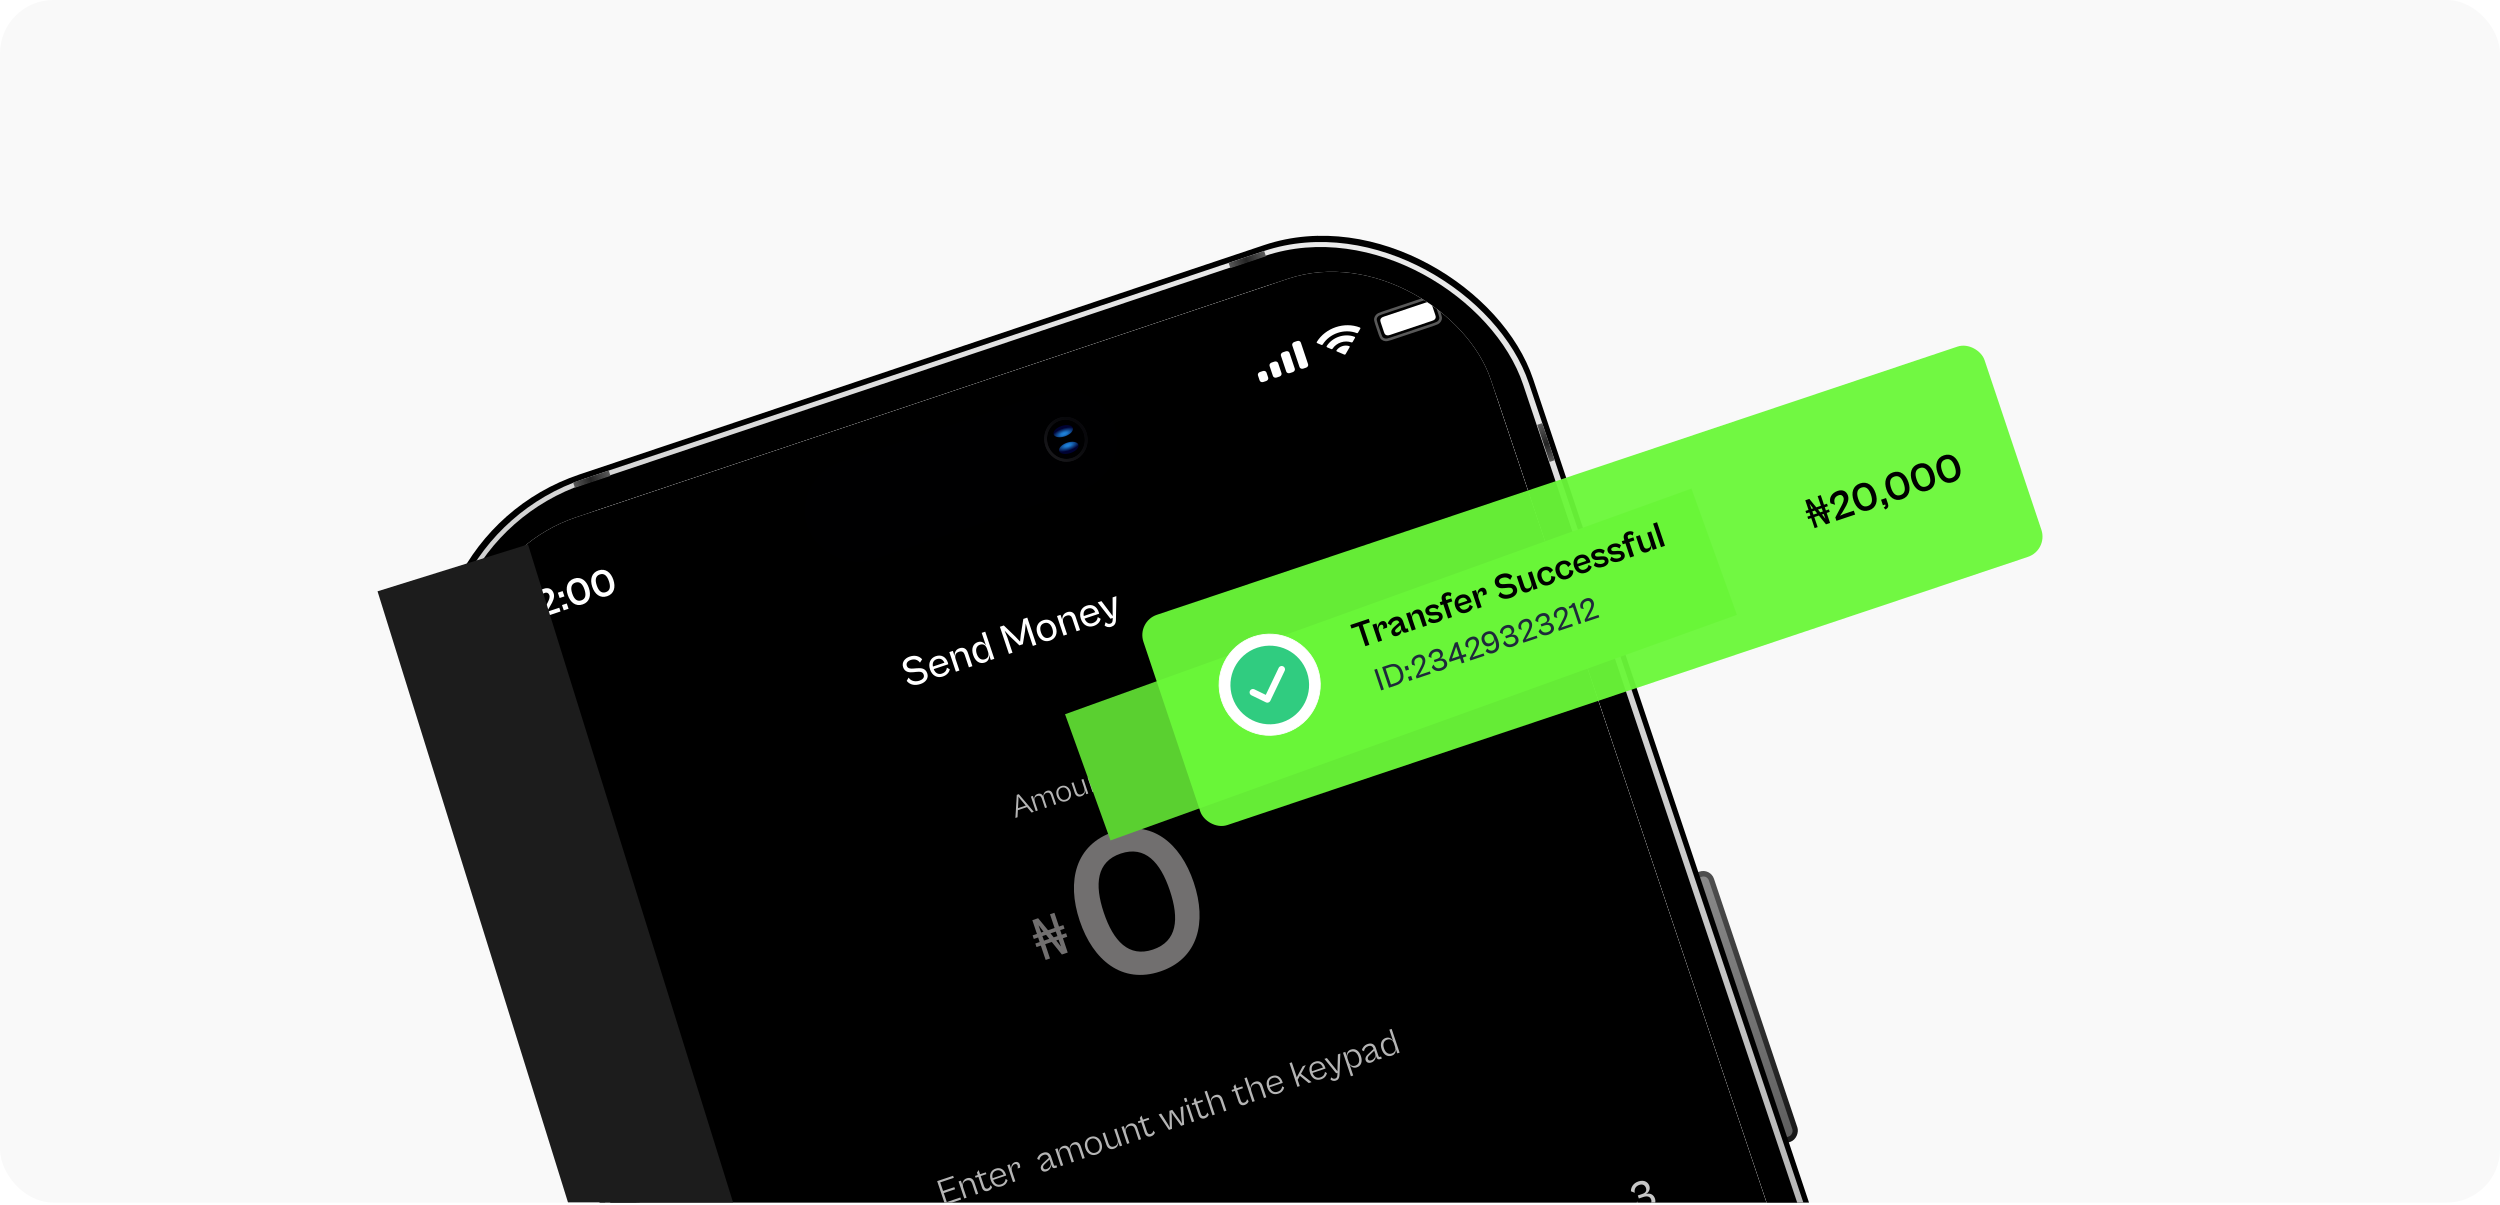 <svg width="936" height="451" viewBox="0 0 936 451" fill="none" xmlns="http://www.w3.org/2000/svg">
<g clip-path="url(#clip0_3468_30479)">
<g clip-path="url(#clip1_3468_30479)">
<rect width="936" height="450.25" rx="17.317" fill="#F9F9F9"/>
<rect width="10.037" height="106.75" rx="4.243" transform="matrix(-0.948 0.318 0.318 0.948 640.352 324.969)" fill="url(#paint0_linear_3468_30479)"/>
<rect width="10.037" height="102.563" rx="2.121" transform="matrix(-0.948 0.318 0.318 0.948 639.121 327.59)" fill="url(#paint1_linear_3468_30479)"/>
<rect width="10.18" height="30.517" rx="4.243" transform="matrix(0.948 -0.318 -0.318 -0.948 216.938 440.473)" fill="url(#paint2_linear_3468_30479)"/>
<rect width="10.18" height="26.536" rx="2.121" transform="matrix(0.948 -0.318 -0.318 -0.948 218.117 437.977)" fill="url(#paint3_linear_3468_30479)"/>
<rect x="141.617" y="202.867" width="429.355" height="897.953" rx="79.555" transform="rotate(-18.521 141.617 202.867)" fill="black"/>
<rect x="144.184" y="204.215" width="425.342" height="893.766" rx="78.495" transform="rotate(-18.521 144.184 204.215)" fill="url(#paint4_linear_3468_30479)"/>
<rect x="146.492" y="205.398" width="421.329" height="889.58" rx="76.373" transform="rotate(-18.521 146.492 205.398)" fill="black"/>
<rect x="159.801" y="212.387" width="400.06" height="867.394" rx="68.13" transform="rotate(-18.521 159.801 212.387)" fill="white"/>
<g clip-path="url(#clip2_3468_30479)">
<rect x="158.906" y="212.684" width="400.987" height="913.628" rx="60" transform="rotate(-18.521 158.906 212.684)" fill="white"/>
<rect x="158.906" y="212.684" width="424" height="936" transform="rotate(-18.521 158.906 212.684)" fill="black"/>
<g clip-path="url(#clip3_3468_30479)">
<path opacity="0.35" fill-rule="evenodd" clip-rule="evenodd" d="M517.454 117.203C516.378 117.563 515.977 117.778 515.607 118.131C515.294 118.429 515.091 118.777 515.001 119.168C514.895 119.632 514.938 120.032 515.254 120.975L516.662 125.179C516.978 126.122 517.185 126.467 517.549 126.773C517.856 127.032 518.228 127.187 518.657 127.237C519.165 127.295 519.615 127.225 520.691 126.864L536.872 121.444C537.948 121.083 538.35 120.869 538.72 120.516C539.032 120.218 539.236 119.869 539.325 119.478C539.431 119.015 539.388 118.614 539.073 117.672L537.664 113.468C537.348 112.525 537.141 112.18 536.778 111.873C536.47 111.615 536.098 111.459 535.669 111.41C535.161 111.351 534.712 111.422 533.636 111.782L517.454 117.203Z" stroke="white" stroke-width="0.986"/>
<path opacity="0.4" d="M539.344 113.164L540.597 116.904C541.349 116.3 541.661 115.376 541.387 114.559C541.114 113.743 540.309 113.193 539.344 113.164Z" fill="white"/>
<path d="M518.234 118.502L533.795 113.289C534.429 113.077 534.678 113.058 534.947 113.089C535.215 113.12 535.45 113.218 535.642 113.38C535.835 113.541 535.968 113.721 536.154 114.277L537.38 117.937C537.567 118.493 537.568 118.716 537.512 118.961C537.456 119.206 537.328 119.426 537.132 119.612C536.937 119.799 536.726 119.934 536.092 120.146L520.531 125.359C519.897 125.571 519.648 125.591 519.379 125.56C519.111 125.529 518.876 125.43 518.684 125.269C518.491 125.107 518.358 124.928 518.172 124.372L516.946 120.711C516.759 120.156 516.758 119.932 516.814 119.687C516.87 119.443 516.998 119.222 517.194 119.036C517.389 118.85 517.6 118.715 518.234 118.502Z" fill="white"/>
<path d="M500.847 124.622C503.221 123.826 505.772 123.86 507.972 124.716C508.139 124.783 508.345 124.712 508.435 124.557L509.307 123.048C509.353 122.969 509.363 122.88 509.336 122.8C509.308 122.72 509.245 122.656 509.161 122.621C503.376 120.345 496.251 122.732 493.004 128.034C492.958 128.112 492.946 128.201 492.973 128.281C492.999 128.362 493.061 128.427 493.144 128.462L494.75 129.142C494.915 129.211 495.123 129.143 495.215 128.989C496.456 126.981 498.472 125.417 500.847 124.622ZM502.039 128.182C503.344 127.745 504.744 127.748 505.968 128.19C506.135 128.255 506.34 128.184 506.43 128.029L507.301 126.521C507.346 126.442 507.357 126.352 507.328 126.271C507.3 126.19 507.237 126.126 507.151 126.092C503.404 124.681 498.844 126.208 496.703 129.592C496.655 129.671 496.643 129.761 496.669 129.842C496.695 129.923 496.758 129.989 496.842 130.024L498.446 130.704C498.61 130.773 498.817 130.707 498.912 130.554C499.621 129.464 500.736 128.619 502.039 128.182ZM505.292 129.997C505.339 129.918 505.349 129.827 505.32 129.747C505.291 129.666 505.225 129.603 505.138 129.572C503.432 129.017 501.431 129.688 500.403 131.158C500.353 131.235 500.338 131.325 500.363 131.407C500.389 131.489 500.451 131.555 500.536 131.59L503.31 132.763C503.391 132.798 503.487 132.801 503.577 132.771C503.666 132.741 503.741 132.681 503.785 132.604L505.292 129.997Z" fill="white"/>
<path d="M471.733 139.278L472.801 138.921C473.39 138.723 474.008 138.982 474.181 139.498L474.807 141.368C474.98 141.885 474.643 142.463 474.053 142.661L472.986 143.018C472.397 143.216 471.779 142.957 471.606 142.441L470.98 140.571C470.807 140.054 471.144 139.476 471.733 139.278ZM476.087 135.74L477.154 135.382C477.744 135.185 478.362 135.444 478.535 135.96L479.787 139.7C479.96 140.216 479.623 140.795 479.034 140.992L477.966 141.35C477.377 141.547 476.759 141.289 476.586 140.772L475.333 137.032C475.16 136.516 475.498 135.937 476.087 135.74ZM480.336 131.89L481.403 131.532C481.993 131.335 482.611 131.594 482.784 132.11L484.768 138.032C484.941 138.548 484.603 139.127 484.014 139.324L482.946 139.682C482.357 139.879 481.739 139.621 481.566 139.104L479.582 133.182C479.409 132.666 479.747 132.087 480.336 131.89ZM484.585 128.04L485.653 127.682C486.242 127.485 486.86 127.744 487.033 128.26L489.748 136.363C489.921 136.88 489.583 137.458 488.994 137.656L487.926 138.013C487.337 138.211 486.719 137.952 486.546 137.436L483.831 129.332C483.658 128.816 483.996 128.237 484.585 128.04Z" fill="white"/>
<path d="M201.492 231.735L198.344 222.338L196.956 222.803C196.681 223.566 196.102 224.025 195.33 224.284L195.716 225.434L197.427 224.86L199.907 232.266L201.492 231.735ZM209.86 228.932L209.39 227.529L205.786 228.737L204.43 229.347L205.252 228.167L206.171 226.58C206.889 225.419 207.799 223.663 207.291 222.149C206.775 220.606 205.473 219.794 203.58 220.428C201.42 221.152 200.352 223.038 201.023 224.904L202.675 225.411C201.985 223.63 202.558 222.455 203.947 221.99C204.859 221.684 205.444 222.128 205.669 222.801C205.965 223.685 205.56 224.616 204.944 225.805L202.738 229.976L203.142 231.182L209.86 228.932ZM211.321 223.294L210.654 221.303L208.859 221.904L209.526 223.896L211.321 223.294ZM212.872 227.923L212.205 225.931L210.409 226.533L211.076 228.524L212.872 227.923ZM218.156 226.293C220.778 225.414 221.401 222.897 220.476 220.134C219.555 217.385 217.541 215.751 214.918 216.63C212.296 217.508 211.659 220.03 212.58 222.779C213.505 225.542 215.533 227.172 218.156 226.293ZM217.648 224.778C215.979 225.337 214.911 224.198 214.248 222.22C213.591 220.257 213.752 218.69 215.421 218.13C217.104 217.567 218.163 218.725 218.821 220.689C219.483 222.666 219.331 224.214 217.648 224.778ZM227.318 223.223C229.941 222.345 230.564 219.828 229.638 217.065C228.718 214.316 226.704 212.682 224.081 213.56C221.459 214.439 220.821 216.961 221.742 219.71C222.668 222.473 224.696 224.102 227.318 223.223ZM226.811 221.709C225.142 222.268 224.074 221.128 223.411 219.151C222.754 217.187 222.915 215.62 224.584 215.061C226.267 214.497 227.326 215.655 227.984 217.619C228.646 219.597 228.494 221.145 226.811 221.709Z" fill="white"/>
</g>
<g clip-path="url(#clip4_3468_30479)">
<path d="M216.702 300.707L208.709 296.741C208.615 296.694 208.538 296.633 208.481 296.56C208.423 296.487 208.378 296.403 208.347 296.309C208.315 296.214 208.301 296.12 208.303 296.027C208.305 295.934 208.329 295.84 208.376 295.745L212.36 287.747C212.471 287.525 212.65 287.373 212.899 287.289C213.148 287.206 213.391 287.223 213.629 287.341C213.866 287.46 214.024 287.637 214.104 287.874C214.183 288.111 214.164 288.349 214.045 288.586L210.57 295.564L217.548 299.04C217.769 299.15 217.921 299.327 218.002 299.57C218.084 299.814 218.065 300.054 217.947 300.29C217.828 300.528 217.651 300.686 217.414 300.766C217.177 300.845 216.939 300.826 216.702 300.707Z" fill="white"/>
</g>
<path d="M344.671 256.082C346.644 255.422 347.76 253.867 347.17 252.107C346.499 250.104 344.733 250.071 343.175 250.205L341.976 250.303C340.711 250.406 339.841 250.276 339.5 249.26C339.185 248.319 339.832 247.478 340.954 247.102C342.274 246.66 343.494 246.876 344.442 248.094L345.255 246.843C344.124 245.534 342.399 245.218 340.563 245.833C338.788 246.427 337.515 247.967 338.135 249.818C338.775 251.73 340.511 251.823 341.963 251.674L342.99 251.567C344.447 251.433 345.439 251.421 345.83 252.59C346.201 253.697 345.392 254.457 344.255 254.838C342.98 255.265 341.204 255.202 340.18 253.706L339.473 254.921C340.771 256.579 342.76 256.723 344.671 256.082ZM353.005 253.291C354.598 252.757 355.366 251.673 355.617 250.61L354.508 249.969C354.433 250.703 354.111 251.705 352.639 252.198C351.334 252.635 350.175 252.045 349.581 250.523L355.027 248.699C355.012 248.552 354.966 248.314 354.89 248.086C354.168 245.932 352.446 244.973 350.368 245.67C348.35 246.346 347.427 248.325 348.205 250.647C348.987 252.983 350.927 253.987 353.005 253.291ZM350.739 246.777C351.968 246.366 352.995 246.814 353.584 248.119L349.291 249.557C349 248.136 349.555 247.174 350.739 246.777ZM359.209 251.044L357.816 246.887C357.404 245.658 357.59 244.499 359.001 244.026C360.245 243.61 360.848 244.15 361.168 245.106L362.759 249.854L364.063 249.417L362.366 244.35C361.842 242.787 360.658 242.223 359.216 242.705C357.775 243.188 357.311 244.423 357.404 245.658L356.749 243.701L355.429 244.143L357.889 251.486L359.209 251.044ZM368.648 248.084C370.059 247.611 370.442 246.437 370.324 245.228L370.954 247.109L372.274 246.667L368.869 236.502L367.549 236.944L369.134 241.678C368.5 240.641 367.487 239.935 366.077 240.407C364.226 241.027 363.581 242.931 364.358 245.252C365.136 247.573 366.797 248.704 368.648 248.084ZM365.694 244.805C365.068 242.939 365.74 241.769 366.893 241.383C368.304 240.91 369.15 241.723 369.556 242.937L369.907 243.984C370.314 245.197 370.128 246.356 368.717 246.829C367.564 247.215 366.324 246.686 365.694 244.805ZM379.08 244.387L377.2 238.773L376.113 236.083L378.094 238.221L381.667 241.63L382.956 241.198L383.753 236.325L384.032 233.43L384.816 236.222L386.696 241.835L388.016 241.393L384.611 231.229L383.139 231.721L382.187 237.643L381.917 240.213L380.139 238.329L375.827 234.171L374.355 234.664L377.76 244.829L379.08 244.387ZM393.122 239.852C395.155 239.171 396.093 237.186 395.315 234.865C394.538 232.543 392.593 231.524 390.56 232.205C388.527 232.886 387.604 234.866 388.382 237.187C389.16 239.508 391.089 240.533 393.122 239.852ZM392.751 238.744C391.507 239.161 390.352 238.586 389.732 236.735C389.107 234.869 389.687 233.73 390.931 233.313C392.191 232.891 393.355 233.446 393.98 235.312C394.6 237.163 394.01 238.322 392.751 238.744ZM399.522 237.539L398.13 233.382C397.718 232.153 397.904 230.994 399.314 230.521C400.559 230.105 401.161 230.645 401.482 231.601L403.072 236.349L404.377 235.912L402.68 230.845C402.156 229.282 400.971 228.718 399.53 229.2C398.089 229.683 397.625 230.918 397.718 232.153L397.062 230.196L395.743 230.638L398.202 237.981L399.522 237.539ZM409.483 234.371C411.076 233.837 411.843 232.753 412.095 231.69L410.986 231.049C410.911 231.783 410.588 232.785 409.117 233.278C407.812 233.715 406.653 233.125 406.058 231.603L411.505 229.779C411.489 229.632 411.444 229.394 411.367 229.167C410.646 227.012 408.924 226.054 406.845 226.75C404.828 227.426 403.905 229.405 404.682 231.727C405.465 234.063 407.404 235.067 409.483 234.371ZM407.216 227.857C408.445 227.446 409.473 227.894 410.062 229.199L405.768 230.637C405.478 229.216 406.033 228.254 407.216 227.857ZM416.084 234.657C417.116 234.311 417.787 233.597 417.805 232.089L417.964 223.194L416.553 223.666L416.571 228.908L416.584 230.659L415.54 229.254L412.381 225.064L410.97 225.537L415.771 231.657L416.585 231.367L416.591 231.888C416.602 232.88 416.305 233.3 415.713 233.499C415.015 233.732 414.488 233.419 413.941 232.945L413.564 234.185C414.085 234.685 415.037 235.007 416.084 234.657Z" fill="white"/>
<path d="M616.953 452.784C619.168 452.042 620.188 450.452 619.634 448.798C619.192 447.479 618.138 446.549 616.236 447.018C617.465 446.403 617.878 445.067 617.527 444.02C617.09 442.716 615.722 441.554 613.371 442.342C611.55 442.952 610.581 444.491 610.619 446.014L612.057 446.579C611.771 445.122 612.463 444.063 613.767 443.626C615.072 443.189 615.918 443.8 616.243 444.771C616.599 445.833 616.145 446.593 614.87 447.02L613.201 447.579L613.583 448.716L615.236 448.162C616.647 447.69 617.786 447.916 618.193 449.13C618.538 450.161 618.003 451.032 616.698 451.469C614.787 452.11 613.789 451.297 612.967 449.851L612.18 451.228C613.027 452.649 614.754 453.521 616.953 452.784Z" fill="#C7C7C7"/>
<path d="M359.829 449.106L359.571 448.337L354.474 450.044L353.344 446.672L357.579 445.254L357.316 444.471L353.082 445.889L352.01 442.69L357.108 440.982L356.85 440.212L350.876 442.213L353.855 451.108L359.829 449.106ZM361.897 448.414L360.661 444.723C360.292 443.621 360.507 442.457 361.848 442.008C362.95 441.638 363.641 442.116 363.988 443.151L365.362 447.253L366.238 446.959L364.798 442.658C364.308 441.198 363.21 440.739 361.949 441.162C360.674 441.589 360.238 442.709 360.359 443.82L359.763 442.042L358.887 442.335L361.021 448.707L361.897 448.414ZM369.986 445.866C370.809 445.591 371.304 444.997 371.427 444.439L370.838 443.691C370.776 444.214 370.45 444.781 369.879 444.972C369.321 445.159 368.759 445.067 368.452 444.151L367.167 440.314L369.304 439.598L369.077 438.921L366.94 439.637L366.415 438.071L365.77 439.01L366.077 439.926L365.042 440.273L365.268 440.95L366.304 440.603L367.669 444.679C368.056 445.834 369.017 446.191 369.986 445.866ZM375.064 444.15C376.418 443.697 377.05 442.762 377.239 441.827L376.499 441.381C376.429 442.099 376.108 442.989 374.82 443.42C373.559 443.843 372.429 443.335 371.842 441.76L376.701 440.132C376.679 440.022 376.652 439.854 376.598 439.694C375.954 437.769 374.474 436.966 372.735 437.548C371.009 438.127 370.246 439.77 370.939 441.841C371.646 443.952 373.286 444.746 375.064 444.15ZM372.975 438.265C374.143 437.874 375.171 438.342 375.731 439.749L371.642 441.118C371.281 439.645 371.807 438.657 372.975 438.265ZM380.151 442.299L378.914 438.608C378.545 437.507 378.946 436.191 379.902 435.871C380.486 435.675 380.849 435.967 380.987 436.378C381.116 436.763 381.095 437.228 380.989 437.485L381.931 437.17C381.98 436.917 381.966 436.479 381.806 436.001C381.512 435.125 380.741 434.851 379.998 435.101C378.91 435.465 378.499 436.577 378.598 437.666L378.016 435.927L377.14 436.22L379.274 442.592L380.151 442.299ZM391.858 438.525C393.133 438.098 393.626 436.84 393.532 435.852L393.759 436.529C394.03 437.339 394.548 437.476 395.185 437.262L395.783 437.062L395.52 436.279L395.149 436.403C394.843 436.506 394.657 436.435 394.546 436.103L393.546 433.116C393.07 431.696 392.011 431.091 390.524 431.589C389.17 432.043 388.494 433.111 388.318 433.908L389.134 434.314C389.23 433.499 389.738 432.724 390.693 432.403C391.729 432.057 392.367 432.463 392.687 433.419L392.705 433.472L390.658 435.383C389.902 436.079 389.456 436.819 389.736 437.656C390.021 438.505 390.809 438.876 391.858 438.525ZM390.572 437.243C390.412 436.765 390.624 436.339 391.208 435.789L392.949 434.113L393.327 435.242C393.617 436.105 393.047 437.314 391.866 437.71C391.242 437.919 390.75 437.774 390.572 437.243ZM398.066 436.297L396.83 432.607C396.461 431.505 396.676 430.34 397.805 429.962C398.8 429.629 399.474 430.008 399.847 431.123L401.226 435.239L402.089 434.95L400.852 431.259C400.483 430.157 400.699 428.993 401.84 428.61C402.823 428.281 403.496 428.661 403.87 429.776L405.248 433.891L406.124 433.598L404.679 429.283C404.19 427.823 403.255 427.324 402.034 427.733C400.839 428.134 400.407 429.268 400.546 430.387C400.048 429.122 399.153 428.698 397.998 429.085C396.817 429.481 396.402 430.58 396.528 431.704L395.932 429.925L395.056 430.219L397.19 436.591L398.066 436.297ZM410.492 432.282C412.244 431.695 413.043 429.981 412.367 427.963C411.691 425.945 410.02 425.058 408.268 425.645C406.516 426.232 405.73 427.942 406.406 429.96C407.082 431.978 408.739 432.869 410.492 432.282ZM410.243 431.539C408.995 431.957 407.847 431.352 407.282 429.666C406.713 427.967 407.26 426.78 408.508 426.362C409.769 425.939 410.921 426.557 411.491 428.256C412.055 429.942 411.504 431.116 410.243 431.539ZM417.052 430.084C418.367 429.644 418.786 428.515 418.656 427.377L419.265 429.196L420.128 428.907L417.993 422.535L417.13 422.824L418.362 426.501C418.736 427.616 418.529 428.763 417.149 429.225C416.06 429.59 415.369 429.113 415.026 428.091L413.652 423.989L412.789 424.278L414.226 428.566C414.719 430.039 415.805 430.502 417.052 430.084ZM422.866 427.989L421.63 424.299C421.261 423.197 421.476 422.032 422.817 421.583C423.919 421.214 424.61 421.691 424.957 422.727L426.331 426.829L427.207 426.535L425.766 422.234C425.277 420.774 424.178 420.315 422.917 420.737C421.643 421.164 421.206 422.285 421.328 423.396L420.732 421.617L419.855 421.911L421.99 428.283L422.866 427.989ZM430.955 425.442C431.778 425.166 432.273 424.572 432.396 424.014L431.806 423.267C431.745 423.789 431.418 424.357 430.847 424.548C430.29 424.735 429.728 424.642 429.421 423.726L428.135 419.89L430.273 419.174L430.046 418.497L427.909 419.213L427.384 417.647L426.739 418.586L427.046 419.502L426.01 419.849L426.237 420.526L427.273 420.179L428.638 424.254C429.025 425.409 429.986 425.767 430.955 425.442ZM438.777 422.659L438.708 417.958L438.613 416.439L439.438 417.713L442.215 421.507L443.344 421.129L442.948 414.175L441.966 414.504L442.371 419.152L442.555 420.67L441.694 419.379L438.899 415.531L437.824 415.891L437.911 420.646L438.002 422.195L437.234 420.873L434.744 416.923L433.775 417.248L437.649 423.037L438.777 422.659ZM444.591 412.355L444.129 410.974L443.253 411.267L443.715 412.648L444.591 412.355ZM447.108 419.868L444.974 413.496L444.098 413.79L446.232 420.162L447.108 419.868ZM451.101 418.693C451.924 418.417 452.419 417.823 452.542 417.265L451.952 416.518C451.891 417.041 451.564 417.608 450.993 417.799C450.436 417.986 449.873 417.894 449.566 416.978L448.281 413.141L450.418 412.425L450.192 411.748L448.054 412.464L447.53 410.898L446.885 411.837L447.192 412.753L446.156 413.1L446.383 413.777L447.418 413.43L448.784 417.506C449.17 418.661 450.132 419.018 451.101 418.693ZM454.835 417.28L453.599 413.589C453.23 412.488 453.458 411.318 454.825 410.86C455.914 410.496 456.579 410.982 456.926 412.017L458.3 416.119L459.176 415.826L457.735 411.525C457.246 410.064 456.174 409.597 454.939 410.01C453.638 410.446 453.175 411.576 453.296 412.687L451.855 408.386L450.979 408.679L453.959 417.573L454.835 417.28ZM466.035 413.69C466.858 413.414 467.353 412.82 467.476 412.262L466.886 411.515C466.825 412.038 466.498 412.605 465.927 412.796C465.37 412.983 464.808 412.891 464.501 411.975L463.215 408.138L465.353 407.422L465.126 406.745L462.989 407.461L462.464 405.895L461.819 406.834L462.126 407.75L461.09 408.097L461.317 408.774L462.353 408.427L463.718 412.503C464.105 413.658 465.066 414.015 466.035 413.69ZM469.769 412.277L468.533 408.586C468.164 407.485 468.392 406.315 469.76 405.857C470.848 405.493 471.513 405.979 471.86 407.014L473.234 411.116L474.11 410.823L472.669 406.522C472.18 405.061 471.108 404.594 469.873 405.007C468.572 405.443 468.109 406.573 468.231 407.684L466.79 403.383L465.914 403.676L468.893 412.57L469.769 412.277ZM478.606 409.464C479.96 409.01 480.592 408.075 480.781 407.141L480.041 406.695C479.971 407.412 479.649 408.303 478.362 408.734C477.101 409.156 475.971 408.649 475.384 407.074L480.243 405.446C480.22 405.336 480.194 405.167 480.14 405.008C479.495 403.083 478.016 402.28 476.276 402.862C474.551 403.44 473.787 405.084 474.481 407.155C475.188 409.266 476.827 410.06 478.606 409.464ZM476.517 403.579C477.685 403.188 478.713 403.655 479.273 405.062L475.184 406.432C474.823 404.958 475.348 403.97 476.517 403.579ZM486.635 406.627L485.852 404.29L486.669 402.762L489.994 405.502L491.056 405.146L487.093 402.044L488.868 398.792L487.766 399.161L486.062 402.271L485.501 403.374L485.274 402.565L483.656 397.733L482.779 398.026L485.759 406.92L486.635 406.627ZM494.629 404.096C495.984 403.643 496.615 402.708 496.804 401.773L496.064 401.327C495.994 402.044 495.673 402.935 494.385 403.366C493.124 403.789 491.994 403.281 491.407 401.706L496.266 400.078C496.244 399.968 496.217 399.8 496.163 399.64C495.519 397.715 494.039 396.912 492.3 397.494C490.574 398.073 489.811 399.716 490.504 401.787C491.211 403.898 492.851 404.692 494.629 404.096ZM492.54 398.211C493.708 397.82 494.736 398.288 495.296 399.695L491.207 401.064C490.846 399.591 491.372 398.603 492.54 398.211ZM500.152 404.594C501.015 404.305 501.483 403.631 501.513 402.484L501.819 394.453L500.903 394.76L500.774 399.661L500.749 401.131L499.858 399.968L496.788 396.138L495.859 396.45L500.259 401.827L500.746 401.649L500.72 402.366C500.704 403.243 500.425 403.646 499.908 403.819C499.323 404.015 498.845 403.777 498.406 403.348L498.128 404.15C498.527 404.548 499.289 404.883 500.152 404.594ZM506.649 402.669L505.257 398.513C505.798 399.425 506.769 400.03 507.99 399.621C509.649 399.065 510.205 397.417 509.529 395.399C508.857 393.395 507.417 392.401 505.758 392.957C504.536 393.366 504.126 394.433 504.247 395.5L503.687 393.827L502.811 394.121L505.773 402.962L506.649 402.669ZM504.95 397.597L504.55 396.403C504.194 395.341 504.453 394.22 505.741 393.789C506.896 393.402 508.039 393.905 508.639 395.697C509.24 397.489 508.63 398.579 507.475 398.966C506.188 399.398 505.306 398.659 504.95 397.597ZM513.42 397.802C514.694 397.375 515.188 396.117 515.094 395.13L515.32 395.807C515.592 396.616 516.11 396.753 516.747 396.539L517.344 396.339L517.082 395.556L516.71 395.681C516.405 395.783 516.219 395.712 516.108 395.38L515.107 392.394C514.631 390.973 513.572 390.368 512.085 390.866C510.731 391.32 510.056 392.388 509.88 393.185L510.695 393.591C510.791 392.776 511.299 392.001 512.255 391.681C513.29 391.334 513.929 391.74 514.249 392.696L514.266 392.749L512.22 394.66C511.464 395.356 511.018 396.096 511.298 396.933C511.582 397.782 512.371 398.153 513.42 397.802ZM512.134 396.52C511.974 396.042 512.186 395.616 512.769 395.067L514.511 393.391L514.889 394.519C515.178 395.382 514.609 396.591 513.427 396.987C512.803 397.196 512.312 397.051 512.134 396.52ZM521.058 395.258C522.319 394.835 522.703 393.732 522.564 392.657L523.146 394.396L524.009 394.107L521.03 385.212L520.167 385.501L521.599 389.776C521.062 388.834 520.091 388.184 518.83 388.607C517.171 389.163 516.615 390.81 517.287 392.815C517.963 394.833 519.399 395.813 521.058 395.258ZM518.176 392.517C517.58 390.738 518.185 389.635 519.34 389.248C520.628 388.817 521.523 389.55 521.879 390.612L522.279 391.807C522.635 392.869 522.367 394.007 521.079 394.439C519.924 394.825 518.777 394.309 518.176 392.517Z" fill="#B5B5B5"/>
<path d="M380.957 305.98L381.093 303.328L384.518 302.18L386.225 304.216L387.055 303.937L381.441 297.339L380.678 297.594L380.171 306.243L380.957 305.98ZM381.296 299.552L381.298 298.235L382.093 299.285L384.035 301.608L381.134 302.58L381.296 299.552ZM388.54 303.44L387.48 300.277C387.164 299.332 387.348 298.334 388.315 298.01C389.169 297.724 389.746 298.05 390.066 299.006L391.248 302.533L391.987 302.285L390.928 299.122C390.611 298.177 390.796 297.179 391.774 296.851C392.616 296.569 393.194 296.895 393.514 297.851L394.695 301.378L395.446 301.126L394.208 297.428C393.788 296.177 392.987 295.749 391.94 296.1C390.916 296.443 390.546 297.415 390.665 298.375C390.238 297.29 389.471 296.927 388.481 297.259C387.468 297.598 387.113 298.539 387.221 299.503L386.71 297.978L385.959 298.23L387.789 303.692L388.54 303.44ZM399.19 299.999C400.692 299.496 401.376 298.026 400.797 296.297C400.218 294.567 398.786 293.806 397.284 294.31C395.782 294.813 395.109 296.279 395.688 298.008C396.268 299.738 397.688 300.502 399.19 299.999ZM398.976 299.362C397.907 299.72 396.923 299.202 396.439 297.757C395.951 296.3 396.42 295.282 397.49 294.924C398.571 294.562 399.558 295.092 400.046 296.548C400.53 297.993 400.057 299 398.976 299.362ZM404.813 298.115C405.94 297.738 406.299 296.769 406.187 295.794L406.71 297.353L407.449 297.105L405.62 291.644L404.88 291.892L405.936 295.043C406.256 295.999 406.079 296.982 404.896 297.379C403.963 297.691 403.37 297.282 403.077 296.406L401.899 292.89L401.159 293.138L402.39 296.813C402.814 298.076 403.744 298.473 404.813 298.115ZM409.797 296.319L408.737 293.156C408.421 292.211 408.605 291.213 409.754 290.828C410.699 290.512 411.291 290.921 411.589 291.808L412.766 295.324L413.517 295.073L412.282 291.386C411.863 290.134 410.921 289.741 409.84 290.103C408.748 290.469 408.374 291.43 408.478 292.382L407.967 290.857L407.216 291.109L409.046 296.571L409.797 296.319ZM416.73 294.136C417.435 293.899 417.86 293.39 417.965 292.912L417.46 292.271C417.407 292.719 417.127 293.205 416.638 293.369C416.16 293.529 415.678 293.45 415.415 292.665L414.313 289.377L416.145 288.763L415.951 288.183L414.119 288.797L413.669 287.454L413.116 288.259L413.379 289.044L412.492 289.342L412.686 289.922L413.574 289.625L414.744 293.118C415.075 294.108 415.899 294.414 416.73 294.136Z" fill="#B5B5B5"/>
<path d="M434.392 363.719C448.577 358.967 451.947 345.352 446.94 330.408C441.96 315.54 431.068 306.702 416.883 311.454C402.698 316.206 399.252 329.847 404.233 344.715C409.239 359.659 420.207 368.471 434.392 363.719ZM431.647 355.527C422.62 358.551 416.843 352.387 413.26 341.691C409.702 331.071 410.575 322.595 419.602 319.571C428.705 316.521 434.432 322.787 437.989 333.407C441.572 344.102 440.75 352.477 431.647 355.527Z" fill="#716F6F"/>
<path d="M391.493 359.404L389.697 354.043L388.07 354.588L387.623 353.253L389.25 352.708L388.677 350.997L387.05 351.542L386.603 350.207L388.23 349.662L386.504 344.509L388.673 343.783L392.381 348.271L394.843 347.447L393.117 342.294L394.765 341.742L396.491 346.895L398.118 346.35L398.565 347.685L396.938 348.23L397.511 349.94L399.138 349.395L399.585 350.73L397.958 351.275L399.754 356.637L397.564 357.37L393.786 352.673L391.325 353.498L393.121 358.859L391.493 359.404ZM390.877 352.163L392.838 351.506L391.639 350.005L390.263 350.466L390.877 352.163ZM397.121 354.247L397.204 354.219L396.331 351.82L395.455 352.114L397.121 354.247ZM389.815 349.131L390.691 348.837L388.949 346.544L388.865 346.572L389.815 349.131ZM394.507 350.947L395.905 350.478L395.29 348.782L393.308 349.446L394.507 350.947Z" fill="#716F6F"/>
</g>
<rect x="296.281" y="179.152" width="121.053" height="38.479" rx="19.239" transform="rotate(-18.521 296.281 179.152)" fill="#000001"/>
<g opacity="0.5">
<ellipse cx="399.083" cy="164.485" rx="7.893" ry="7.566" transform="rotate(71.479 399.083 164.485)" stroke="#A0A9BB" stroke-opacity="0.25"/>
<ellipse cx="399.083" cy="164.485" rx="7.893" ry="7.566" transform="rotate(71.479 399.083 164.485)" stroke="url(#paint5_linear_3468_30479)"/>
</g>
<g filter="url(#filter0_i_3468_30479)">
<ellipse cx="400.153" cy="167.675" rx="2.048" ry="3.783" transform="rotate(71.479 400.153 167.675)" fill="url(#paint6_radial_3468_30479)"/>
</g>
<g filter="url(#filter1_i_3468_30479)">
<ellipse cx="2.048" cy="3.783" rx="2.048" ry="3.783" transform="matrix(-0.318 -0.948 -0.948 0.318 402.301 162.176)" fill="url(#paint7_radial_3468_30479)"/>
</g>
<rect x="174.105" y="293.527" width="2.006" height="14.652" transform="rotate(-18.521 174.105 293.527)" fill="url(#paint8_linear_3468_30479)"/>
<rect x="575.516" y="159.059" width="2.006" height="14.652" transform="rotate(-18.521 575.516 159.059)" fill="url(#paint9_linear_3468_30479)"/>
<rect x="473.305" y="93.961" width="2.093" height="14.044" transform="rotate(71.479 473.305 93.961)" fill="url(#paint10_linear_3468_30479)"/>
<rect x="227.891" y="176.176" width="2.093" height="14.044" transform="rotate(71.479 227.891 176.176)" fill="url(#paint11_linear_3468_30479)"/>
</g>
<g filter="url(#filter2_f_3468_30479)">
<rect x="141.348" y="221.387" width="59" height="336" transform="rotate(-17.311 141.348 221.387)" fill="#1C1C1C"/>
</g>
<g filter="url(#filter3_f_3468_30479)">
<rect x="415.77" y="314.656" width="50.215" height="249.27" transform="rotate(-109.809 415.77 314.656)" fill="#5AD030"/>
</g>
<rect opacity="0.95" x="425.562" y="232.715" width="332.108" height="83.027" rx="8" transform="rotate(-18.52 425.562 232.715)" fill="#6AF839"/>
<path d="M679.393 197.735L678.135 193.98L676.995 194.362L676.682 193.427L677.822 193.045L677.42 191.847L676.281 192.229L675.968 191.294L677.107 190.912L675.898 187.304L677.418 186.795L680.014 189.939L681.738 189.361L680.53 185.753L681.684 185.366L682.892 188.975L684.032 188.593L684.345 189.528L683.206 189.909L683.607 191.107L684.746 190.726L685.06 191.661L683.92 192.042L685.178 195.797L683.644 196.311L680.998 193.021L679.274 193.599L680.532 197.353L679.393 197.735ZM678.961 192.664L680.335 192.204L679.495 191.153L678.531 191.476L678.961 192.664ZM683.334 194.124L683.392 194.104L682.781 192.424L682.167 192.63L683.334 194.124ZM678.218 190.541L678.831 190.335L677.611 188.729L677.552 188.749L678.218 190.541ZM681.503 191.812L682.482 191.484L682.052 190.296L680.664 190.761L681.503 191.812ZM694.561 192.654L694.071 191.193L690.317 192.451L688.905 193.086L689.761 191.857L690.718 190.204C691.466 188.995 692.414 187.166 691.885 185.588C691.347 183.981 689.991 183.136 688.019 183.796C685.769 184.55 684.656 186.515 685.356 188.458L687.077 188.986C686.358 187.131 686.955 185.907 688.401 185.423C689.351 185.105 689.961 185.567 690.196 186.268C690.504 187.188 690.082 188.159 689.44 189.397L687.142 193.742L687.563 194.998L694.561 192.654ZM699.792 191.048C702.524 190.133 703.173 187.51 702.209 184.632C701.25 181.769 699.152 180.067 696.42 180.982C693.688 181.897 693.025 184.524 693.984 187.388C694.948 190.266 697.06 191.963 699.792 191.048ZM699.263 189.47C697.525 190.052 696.412 188.865 695.722 186.805C695.037 184.76 695.205 183.128 696.944 182.545C698.697 181.958 699.8 183.165 700.485 185.21C701.175 187.27 701.017 188.883 699.263 189.47ZM705.877 190.748C706.933 190.264 707.166 189.552 706.838 188.574L706.134 186.47L704.264 187.096L704.959 189.171L705.821 188.882L705.884 189.072C706.046 189.554 705.759 189.764 705.252 189.999L705.877 190.748ZM712.09 186.928C714.822 186.013 715.471 183.391 714.507 180.513C713.548 177.649 711.45 175.947 708.718 176.862C705.986 177.778 705.323 180.405 706.282 183.268C707.246 186.146 709.358 187.843 712.09 186.928ZM711.561 185.35C709.823 185.933 708.71 184.746 708.02 182.686C707.335 180.64 707.503 179.008 709.242 178.426C710.995 177.838 712.098 179.045 712.783 181.09C713.473 183.15 713.314 184.763 711.561 185.35ZM721.634 183.731C724.366 182.816 725.015 180.194 724.051 177.316C723.092 174.452 720.994 172.75 718.263 173.665C715.531 174.58 714.867 177.207 715.826 180.071C716.79 182.949 718.902 184.646 721.634 183.731ZM721.106 182.153C719.367 182.735 718.255 181.548 717.565 179.488C716.88 177.443 717.048 175.811 718.786 175.228C720.539 174.641 721.642 175.848 722.327 177.893C723.017 179.953 722.859 181.566 721.106 182.153ZM731.179 180.534C733.911 179.619 734.56 176.996 733.596 174.118C732.636 171.255 730.539 169.553 727.807 170.468C725.075 171.383 724.411 174.01 725.371 176.874C726.335 179.752 728.447 181.449 731.179 180.534ZM730.65 178.956C728.912 179.538 727.799 178.351 727.109 176.291C726.424 174.246 726.592 172.613 728.331 172.031C730.084 171.444 731.187 172.651 731.872 174.696C732.562 176.756 732.403 178.369 730.65 178.956Z" fill="black"/>
<path d="M512.695 241.429L510.178 233.916L512.893 233.007L512.452 231.688L505.545 234.002L505.986 235.32L508.689 234.415L511.205 241.928L512.695 241.429ZM517.458 239.834L516.275 236.301C515.917 235.234 516.32 234.16 517.058 233.913C517.493 233.767 517.761 234 517.88 234.356C518.004 234.725 517.948 235.213 517.807 235.494L519.323 234.987C519.376 234.749 519.392 234.231 519.185 233.611C518.867 232.662 518.097 232.333 517.293 232.603C516.147 232.987 515.81 234.126 515.917 235.234L515.308 233.415L513.831 233.909L515.982 240.328L517.458 239.834ZM523.201 238.056C524.546 237.606 524.83 236.397 524.745 235.487L524.904 235.961C525.213 236.884 525.859 237.019 526.545 236.79L527.454 236.485L527.03 235.22L526.622 235.356C526.384 235.436 526.248 235.379 526.151 235.089L525.343 232.677C524.813 231.095 523.612 230.486 522.017 231.02C520.594 231.497 519.839 232.571 519.568 233.424L520.804 234.183C520.948 233.387 521.453 232.661 522.309 232.374C523.193 232.078 523.628 232.416 523.897 233.044L522.053 234.673C521.149 235.431 520.702 236.196 521.007 237.106C521.316 238.028 522.147 238.409 523.201 238.056ZM522.355 236.405C522.245 236.075 522.394 235.776 522.863 235.34L524.264 234.05L524.493 234.735C524.785 235.605 524.32 236.406 523.345 236.733C522.804 236.914 522.479 236.774 522.355 236.405ZM530.059 235.612L528.854 232.014C528.501 230.959 528.636 230.137 529.717 229.775C530.705 229.444 531.15 229.896 531.415 230.687L532.761 234.707L534.251 234.208L532.754 229.74C532.308 228.409 531.292 227.913 530.04 228.333C528.761 228.761 528.394 229.852 528.496 230.946L527.909 229.193L526.433 229.688L528.583 236.107L530.059 235.612ZM538.253 233.014C539.611 232.559 540.466 231.569 540.043 230.304C539.733 229.381 539.012 228.978 537.452 229.09L536.608 229.153C535.663 229.22 535.263 229.163 535.108 228.702C534.962 228.267 535.265 227.902 535.832 227.712C536.662 227.434 537.489 227.626 538.176 228.188L538.736 226.974C538.098 226.381 536.915 226.044 535.544 226.504C534.068 226.998 533.349 228.045 533.751 229.245C534.144 230.418 535.23 230.553 536.324 230.45L537.251 230.374C538.021 230.307 538.561 230.301 538.72 230.776C538.875 231.237 538.541 231.598 537.908 231.81C536.762 232.194 535.75 231.8 535.178 231.274L534.617 232.488C535.445 233.339 536.882 233.473 538.253 233.014ZM543.638 231.064L541.872 225.791L543.743 225.164L543.359 224.018L541.487 224.645L541.306 224.104C541.13 223.577 541.257 223.212 541.797 223.031C542.285 222.868 542.764 223.03 543.129 223.332L543.422 222.062C543.044 221.807 542.27 221.553 541.334 221.867C539.976 222.322 539.433 223.413 539.879 224.744L540.011 225.139L539.023 225.47L539.407 226.617L540.395 226.286L542.161 231.558L543.638 231.064ZM549.122 229.373C550.545 228.896 551.199 227.959 551.439 227.058L550.212 226.413C550.156 227.033 549.849 227.781 548.729 228.156C547.714 228.496 546.834 228.102 546.371 226.982L550.958 225.445C550.94 225.305 550.873 225.019 550.794 224.782C550.198 223.002 548.702 222.081 546.778 222.726C544.972 223.331 544.166 225.082 544.841 227.098C545.512 229.102 547.21 230.014 549.122 229.373ZM547.175 223.912C548.15 223.586 548.916 223.945 549.361 224.924L546.066 226.028C545.836 224.947 546.265 224.217 547.175 223.912ZM554.735 227.346L553.551 223.814C553.194 222.746 553.597 221.673 554.335 221.426C554.77 221.28 555.038 221.513 555.157 221.869C555.281 222.238 555.225 222.726 555.084 223.007L556.6 222.5C556.652 222.262 556.669 221.743 556.462 221.124C556.144 220.175 555.374 219.846 554.57 220.116C553.423 220.5 553.087 221.639 553.194 222.746L552.584 220.927L551.108 221.422L553.258 227.841L554.735 227.346ZM565.605 223.852C567.397 223.251 568.433 221.878 567.898 220.283C567.333 218.596 565.882 218.467 564.357 218.596L563.289 218.69C562.248 218.775 561.549 218.702 561.288 217.924C561.063 217.252 561.537 216.653 562.38 216.371C563.461 216.008 564.569 216.165 565.423 217.096L566.186 215.653C565.147 214.652 563.63 214.413 562.009 214.956C560.348 215.512 559.212 216.89 559.768 218.55C560.329 220.224 561.85 220.345 563.19 220.189L564.083 220.096C565.313 219.962 566.104 219.961 566.391 220.818C566.661 221.622 566.055 222.176 565.172 222.472C564.091 222.834 562.592 222.779 561.685 221.647L560.988 223.067C562.172 224.327 563.918 224.417 565.605 223.852ZM572.051 221.692C573.33 221.264 573.698 220.173 573.595 219.079L574.182 220.832L575.671 220.333L573.521 213.914L572.032 214.413L573.237 218.011C573.59 219.066 573.455 219.888 572.375 220.25C571.386 220.581 570.941 220.129 570.676 219.338L569.33 215.318L567.853 215.813L569.35 220.281C569.796 221.612 570.812 222.107 572.051 221.692ZM580.025 219.021C581.633 218.482 582.344 217.233 582.28 215.906L580.728 215.692C580.892 216.664 580.638 217.438 579.637 217.773C578.622 218.113 577.751 217.569 577.3 216.225C576.845 214.867 577.213 213.909 578.228 213.569C579.217 213.237 579.899 213.698 580.353 214.572L581.463 213.467C580.714 212.369 579.395 211.8 577.787 212.338C575.876 212.979 575.126 214.725 575.798 216.728C576.464 218.719 578.114 219.661 580.025 219.021ZM586.796 216.753C588.404 216.214 589.114 214.965 589.051 213.638L587.499 213.424C587.663 214.396 587.409 215.17 586.407 215.505C585.392 215.845 584.521 215.301 584.071 213.957C583.616 212.599 583.984 211.641 584.999 211.301C585.987 210.969 586.669 211.43 587.123 212.304L588.234 211.199C587.485 210.101 586.165 209.532 584.557 210.07C582.646 210.711 581.897 212.457 582.568 214.46C583.235 216.451 584.885 217.393 586.796 216.753ZM593.632 214.463C595.056 213.986 595.709 213.049 595.95 212.147L594.723 211.503C594.666 212.123 594.36 212.871 593.239 213.246C592.224 213.586 591.345 213.192 590.881 212.071L595.468 210.535C595.451 210.394 595.384 210.109 595.305 209.871C594.709 208.092 593.213 207.171 591.288 207.816C589.483 208.421 588.676 210.171 589.352 212.188C590.023 214.191 591.721 215.103 593.632 214.463ZM591.686 209.002C592.661 208.675 593.427 209.034 593.872 210.014L590.577 211.118C590.347 210.037 590.776 209.307 591.686 209.002ZM600.347 212.214C601.704 211.759 602.56 210.769 602.136 209.503C601.827 208.581 601.106 208.177 599.545 208.289L598.701 208.352C597.757 208.42 597.356 208.363 597.202 207.902C597.056 207.467 597.359 207.101 597.926 206.912C598.756 206.633 599.583 206.826 600.269 207.387L600.83 206.173C600.192 205.581 599.009 205.244 597.638 205.703C596.162 206.198 595.443 207.245 595.844 208.444C596.237 209.618 597.323 209.752 598.418 209.649L599.345 209.573C600.114 209.506 600.655 209.501 600.814 209.976C600.968 210.437 600.635 210.798 600.002 211.01C598.855 211.394 597.844 211 597.272 210.473L596.711 211.687C597.538 212.539 598.976 212.673 600.347 212.214ZM606.422 210.179C607.78 209.724 608.636 208.733 608.212 207.468C607.903 206.545 607.181 206.142 605.621 206.254L604.777 206.317C603.832 206.384 603.432 206.328 603.277 205.867C603.132 205.432 603.434 205.066 604.001 204.876C604.832 204.598 605.658 204.79 606.345 205.352L606.906 204.138C606.267 203.546 605.084 203.209 603.714 203.668C602.237 204.163 601.518 205.21 601.92 206.409C602.313 207.582 603.399 207.717 604.493 207.614L605.421 207.538C606.19 207.471 606.73 207.466 606.889 207.94C607.044 208.402 606.71 208.763 606.078 208.975C604.931 209.359 603.919 208.965 603.347 208.438L602.786 209.652C603.614 210.504 605.052 210.638 606.422 210.179ZM611.807 208.228L610.041 202.956L611.912 202.329L611.528 201.182L609.657 201.809L609.476 201.269C609.299 200.742 609.426 200.376 609.966 200.195C610.454 200.032 610.933 200.194 611.299 200.497L611.591 199.226C611.213 198.972 610.439 198.718 609.503 199.031C608.145 199.486 607.602 200.577 608.048 201.908L608.18 202.304L607.192 202.635L607.576 203.782L608.565 203.45L610.331 208.723L611.807 208.228ZM616.704 206.734C617.982 206.306 618.35 205.215 618.247 204.121L618.834 205.874L620.324 205.375L618.174 198.956L616.684 199.455L617.89 203.053C618.243 204.108 618.108 204.93 617.027 205.292C616.038 205.623 615.594 205.171 615.329 204.38L613.982 200.36L612.506 200.855L614.003 205.323C614.449 206.654 615.465 207.149 616.704 206.734ZM623.354 204.36L620.396 195.529L618.92 196.023L621.878 204.854L623.354 204.36Z" fill="black"/>
<path d="M518.12 258.14L515.532 250.413L514.528 250.749L517.117 258.477L518.12 258.14ZM522.79 256.576C525.223 255.761 525.959 253.937 525.14 251.492C524.321 249.047 522.635 248.034 520.201 248.849L517.468 249.765L520.056 257.492L522.79 256.576ZM520.337 249.791C522.09 249.204 523.364 249.637 524.102 251.839C524.84 254.042 524.084 255.155 522.331 255.742L520.762 256.268L518.769 250.317L520.337 249.791ZM527.558 250.682L527.056 249.182L525.845 249.588L526.347 251.087L527.558 250.682ZM528.853 254.545L528.35 253.046L527.139 253.452L527.642 254.951L528.853 254.545ZM535.644 252.27L535.346 251.382L532.152 252.452L531.229 252.838L531.824 251.857L532.645 250.325C533.124 249.42 533.949 247.861 533.524 246.592C533.126 245.404 532.14 244.721 530.629 245.227C528.853 245.822 528.052 247.451 528.723 248.919L529.855 249.194C529.145 247.726 529.593 246.652 530.885 246.219C531.761 245.926 532.3 246.387 532.509 247.009C532.795 247.863 532.377 248.798 531.813 249.91L530.122 253.248L530.385 254.032L535.644 252.27ZM539.69 251.043C541.373 250.479 542.149 249.27 541.727 248.013C541.391 247.01 540.59 246.303 539.145 246.659C540.078 246.193 540.392 245.177 540.126 244.381C539.794 243.389 538.754 242.506 536.966 243.105C535.582 243.568 534.845 244.739 534.874 245.896L535.967 246.326C535.75 245.218 536.276 244.413 537.268 244.081C538.259 243.749 538.902 244.213 539.15 244.952C539.42 245.759 539.075 246.336 538.106 246.661L536.837 247.086L537.127 247.951L538.384 247.53C539.457 247.17 540.323 247.342 540.632 248.265C540.894 249.049 540.488 249.711 539.496 250.044C538.043 250.53 537.284 249.912 536.659 248.813L536.061 249.86C536.705 250.94 538.017 251.603 539.69 251.043ZM548.287 248.035L547.669 246.19L549.053 245.726L548.755 244.838L547.371 245.302L545.698 240.308L544.695 240.644L542.516 247.044L542.779 247.828L546.665 246.526L547.283 248.371L548.287 248.035ZM543.623 246.557L545.182 242.097L546.368 245.638L543.623 246.557ZM555.759 245.532L555.462 244.644L552.267 245.714L551.345 246.1L551.939 245.118L552.76 243.586C553.24 242.682 554.064 241.123 553.639 239.854C553.241 238.666 552.256 237.983 550.745 238.489C548.969 239.084 548.167 240.712 548.839 242.18L549.97 242.456C549.26 240.988 549.708 239.914 551 239.481C551.877 239.187 552.416 239.648 552.625 240.271C552.91 241.124 552.493 242.06 551.929 243.172L550.238 246.509L550.5 247.294L555.759 245.532ZM559.198 244.508C561.113 243.867 561.722 242.162 560.918 239.763L560.829 239.498C559.806 236.442 558.297 235.959 556.613 236.523C555.033 237.053 554.332 238.557 554.834 240.057C555.305 241.464 556.38 242.374 557.96 241.845C559.205 241.427 559.808 240.392 559.498 239.046L559.78 239.888C560.587 242.298 559.877 243.203 558.955 243.512C558.124 243.79 557.377 243.476 556.819 242.804L556.205 243.805C556.96 244.565 558.022 244.902 559.198 244.508ZM558.039 240.779C556.932 241.15 556.204 240.662 555.864 239.648C555.555 238.725 555.954 237.809 556.957 237.473C557.983 237.129 558.819 237.439 559.24 238.696C559.576 239.7 559.042 240.443 558.039 240.779ZM566.405 242.094C568.089 241.53 568.864 240.321 568.443 239.064C568.107 238.061 567.306 237.354 565.86 237.71C566.794 237.243 567.108 236.227 566.841 235.432C566.509 234.44 565.469 233.557 563.682 234.155C562.298 234.619 561.561 235.789 561.589 236.947L562.682 237.376C562.465 236.269 562.991 235.464 563.983 235.132C564.975 234.8 565.618 235.264 565.865 236.002C566.136 236.81 565.79 237.387 564.822 237.712L563.553 238.137L563.843 239.002L565.1 238.58C566.172 238.221 567.038 238.393 567.347 239.316C567.61 240.1 567.203 240.762 566.211 241.094C564.758 241.581 563.999 240.963 563.375 239.864L562.776 240.911C563.42 241.991 564.733 242.654 566.405 242.094ZM575.627 238.877L575.33 237.988L572.135 239.059L571.212 239.445L571.807 238.463L572.628 236.931C573.107 236.026 573.932 234.467 573.507 233.199C573.109 232.011 572.123 231.328 570.613 231.834C568.836 232.429 568.035 234.057 568.706 235.525L569.838 235.8C569.128 234.332 569.576 233.258 570.868 232.826C571.744 232.532 572.284 232.993 572.492 233.616C572.778 234.469 572.36 235.404 571.796 236.517L570.105 239.854L570.368 240.638L575.627 238.877ZM579.673 237.65C581.356 237.086 582.132 235.877 581.711 234.62C581.374 233.616 580.573 232.91 579.128 233.266C580.062 232.799 580.376 231.783 580.109 230.987C579.777 229.995 578.737 229.112 576.949 229.711C575.565 230.175 574.828 231.345 574.857 232.503L575.95 232.932C575.733 231.824 576.259 231.02 577.251 230.688C578.243 230.355 578.886 230.82 579.133 231.558C579.403 232.365 579.058 232.943 578.089 233.267L576.821 233.692L577.11 234.557L578.367 234.136C579.44 233.777 580.306 233.949 580.615 234.871C580.877 235.655 580.471 236.318 579.479 236.65C578.026 237.137 577.267 236.519 576.642 235.419L576.044 236.466C576.688 237.546 578 238.21 579.673 237.65ZM588.895 234.432L588.597 233.544L585.403 234.614L584.48 235L585.075 234.019L585.896 232.486C586.375 231.582 587.2 230.023 586.775 228.754C586.377 227.566 585.391 226.883 583.88 227.389C582.104 227.984 581.303 229.612 581.974 231.081L583.105 231.356C582.395 229.888 582.844 228.814 584.136 228.381C585.012 228.088 585.551 228.548 585.76 229.171C586.046 230.025 585.628 230.96 585.064 232.072L583.373 235.41L583.636 236.194L588.895 234.432ZM592.059 233.372L589.471 225.645L588.629 225.927C588.43 226.558 587.938 226.928 587.315 227.136L587.547 227.828L588.931 227.365L591.056 233.708L592.059 233.372ZM598.783 231.12L598.486 230.231L595.291 231.302L594.369 231.688L594.963 230.706L595.784 229.174C596.264 228.269 597.088 226.71 596.663 225.442C596.266 224.254 595.28 223.571 593.769 224.077C591.993 224.672 591.191 226.3 591.863 227.768L592.994 228.043C592.284 226.575 592.733 225.501 594.024 225.069C594.901 224.775 595.44 225.236 595.649 225.859C595.935 226.712 595.517 227.647 594.953 228.76L593.262 232.097L593.524 232.881L598.783 231.12Z" fill="#1E293B"/>
<path d="M467.819 259.088C469.947 255.61 476.386 249.581 485.118 253.293" stroke="white" stroke-width="0.869"/>
<path d="M469.198 263.205C471.326 259.727 477.765 253.698 486.497 257.41" stroke="white" stroke-width="0.869"/>
<path d="M470.576 267.326C472.705 263.848 479.144 257.819 487.876 261.531" stroke="white" stroke-width="0.869"/>
<mask id="mask0_3468_30479" style="mask-type:luminance" maskUnits="userSpaceOnUse" x="448" y="229" width="55" height="55">
<path d="M488.908 229.711L448.516 243.242L462.046 283.635L502.439 270.104L488.908 229.711Z" fill="white"/>
</mask>
<g mask="url(#mask0_3468_30479)">
<path d="M469.355 238.403C479.266 235.083 490.008 240.434 493.328 250.344C496.648 260.255 491.297 270.997 481.386 274.317C471.476 277.637 460.734 272.285 457.414 262.375C454.094 252.465 459.445 241.723 469.355 238.403Z" fill="white"/>
<path d="M469.355 238.403C479.266 235.083 490.008 240.434 493.328 250.344C496.648 260.255 491.297 270.997 481.386 274.317C471.476 277.637 460.734 272.285 457.414 262.375C454.094 252.465 459.445 241.723 469.355 238.403Z" stroke="white" stroke-width="0.321"/>
<path d="M470.722 242.498C478.428 239.917 486.782 244.078 489.363 251.784C491.945 259.491 487.784 267.844 480.077 270.426C472.37 273.007 464.017 268.846 461.435 261.14C458.854 253.433 463.015 245.08 470.722 242.498Z" fill="#30CC80"/>
<path d="M469.096 259.208L474.494 261.831L479.858 250.601" stroke="white" stroke-width="2.496" stroke-linecap="round" stroke-linejoin="round"/>
</g>
</g>
<defs>
<filter id="filter0_i_3468_30479" x="396.508" y="165.391" width="7.293" height="4.566" filterUnits="userSpaceOnUse" color-interpolation-filters="sRGB">
<feFlood flood-opacity="0" result="BackgroundImageFix"/>
<feBlend mode="normal" in="SourceGraphic" in2="BackgroundImageFix" result="shape"/>
<feColorMatrix in="SourceAlpha" type="matrix" values="0 0 0 0 0 0 0 0 0 0 0 0 0 0 0 0 0 0 127 0" result="hardAlpha"/>
<feOffset/>
<feGaussianBlur stdDeviation="0.5"/>
<feComposite in2="hardAlpha" operator="arithmetic" k2="-1" k3="1"/>
<feColorMatrix type="matrix" values="0 0 0 0 0 0 0 0 0 0 0 0 0 0 0 0 0 0 0.5 0"/>
<feBlend mode="normal" in2="shape" result="effect1_innerShadow_3468_30479"/>
</filter>
<filter id="filter1_i_3468_30479" x="394.418" y="159.152" width="7.293" height="4.566" filterUnits="userSpaceOnUse" color-interpolation-filters="sRGB">
<feFlood flood-opacity="0" result="BackgroundImageFix"/>
<feBlend mode="normal" in="SourceGraphic" in2="BackgroundImageFix" result="shape"/>
<feColorMatrix in="SourceAlpha" type="matrix" values="0 0 0 0 0 0 0 0 0 0 0 0 0 0 0 0 0 0 127 0" result="hardAlpha"/>
<feOffset/>
<feGaussianBlur stdDeviation="0.5"/>
<feComposite in2="hardAlpha" operator="arithmetic" k2="-1" k3="1"/>
<feColorMatrix type="matrix" values="0 0 0 0 0 0 0 0 0 0 0 0 0 0 0 0 0 0 0.5 0"/>
<feBlend mode="normal" in2="shape" result="effect1_innerShadow_3468_30479"/>
</filter>
<filter id="filter2_f_3468_30479" x="21.348" y="83.832" width="396.309" height="578.336" filterUnits="userSpaceOnUse" color-interpolation-filters="sRGB">
<feFlood flood-opacity="0" result="BackgroundImageFix"/>
<feBlend mode="normal" in="SourceGraphic" in2="BackgroundImageFix" result="shape"/>
<feGaussianBlur stdDeviation="60" result="effect1_foregroundBlur_3468_30479"/>
</filter>
<filter id="filter3_f_3468_30479" x="248.754" y="32.938" width="551.535" height="431.719" filterUnits="userSpaceOnUse" color-interpolation-filters="sRGB">
<feFlood flood-opacity="0" result="BackgroundImageFix"/>
<feBlend mode="normal" in="SourceGraphic" in2="BackgroundImageFix" result="shape"/>
<feGaussianBlur stdDeviation="75" result="effect1_foregroundBlur_3468_30479"/>
</filter>
<linearGradient id="paint0_linear_3468_30479" x1="5.019" y1="0" x2="5.019" y2="106.75" gradientUnits="userSpaceOnUse">
<stop stop-color="#4F4F4F"/>
<stop offset="1" stop-color="#171717"/>
</linearGradient>
<linearGradient id="paint1_linear_3468_30479" x1="5.019" y1="0" x2="5.019" y2="102.563" gradientUnits="userSpaceOnUse">
<stop stop-color="#898989"/>
<stop offset="1" stop-color="#5F5F5F"/>
</linearGradient>
<linearGradient id="paint2_linear_3468_30479" x1="5.09" y1="0" x2="5.09" y2="30.517" gradientUnits="userSpaceOnUse">
<stop stop-color="#171717"/>
<stop offset="1" stop-color="#7C7C7C"/>
</linearGradient>
<linearGradient id="paint3_linear_3468_30479" x1="5.09" y1="0" x2="5.09" y2="26.536" gradientUnits="userSpaceOnUse">
<stop stop-color="#898989"/>
<stop offset="1" stop-color="white"/>
</linearGradient>
<linearGradient id="paint4_linear_3468_30479" x1="569.526" y1="204.215" x2="114.538" y2="1082.63" gradientUnits="userSpaceOnUse">
<stop stop-color="#EFEFEF"/>
<stop offset="1" stop-color="#555555"/>
</linearGradient>
<linearGradient id="paint5_linear_3468_30479" x1="389.357" y1="162.864" x2="396.473" y2="174.81" gradientUnits="userSpaceOnUse">
<stop stop-color="#010005" stop-opacity="0.66"/>
<stop offset="1" stop-color="#2E2D31"/>
</linearGradient>
<radialGradient id="paint6_radial_3468_30479" cx="0" cy="0" r="1" gradientUnits="userSpaceOnUse" gradientTransform="translate(399.121 167.675) rotate(90) scale(4.851 2.081)">
<stop stop-color="#1F85DE"/>
<stop offset="0.258" stop-color="#1B75C9"/>
<stop offset="1" stop-color="#000232"/>
</radialGradient>
<radialGradient id="paint7_radial_3468_30479" cx="0" cy="0" r="1" gradientUnits="userSpaceOnUse" gradientTransform="translate(1.016 3.783) rotate(90) scale(4.851 2.081)">
<stop stop-color="#1F85DE"/>
<stop offset="0.258" stop-color="#1B75C9"/>
<stop offset="1" stop-color="#000232"/>
</radialGradient>
<linearGradient id="paint8_linear_3468_30479" x1="175.109" y1="293.527" x2="175.109" y2="308.179" gradientUnits="userSpaceOnUse">
<stop stop-color="#5A5A5A"/>
<stop offset="0.531" stop-color="#242424"/>
<stop offset="1" stop-color="#585858"/>
</linearGradient>
<linearGradient id="paint9_linear_3468_30479" x1="576.519" y1="159.059" x2="576.519" y2="173.711" gradientUnits="userSpaceOnUse">
<stop stop-color="#5A5A5A"/>
<stop offset="0.531" stop-color="#242424"/>
<stop offset="1" stop-color="#585858"/>
</linearGradient>
<linearGradient id="paint10_linear_3468_30479" x1="474.351" y1="93.961" x2="474.351" y2="108.005" gradientUnits="userSpaceOnUse">
<stop stop-color="#5A5A5A"/>
<stop offset="0.531" stop-color="#242424"/>
<stop offset="1" stop-color="#585858"/>
</linearGradient>
<linearGradient id="paint11_linear_3468_30479" x1="228.937" y1="176.176" x2="228.937" y2="190.22" gradientUnits="userSpaceOnUse">
<stop stop-color="#5A5A5A"/>
<stop offset="0.531" stop-color="#242424"/>
<stop offset="1" stop-color="#585858"/>
</linearGradient>
<clipPath id="clip0_3468_30479">
<rect width="936" height="450.25" rx="20" fill="white"/>
</clipPath>
<clipPath id="clip1_3468_30479">
<rect width="936" height="450.25" rx="17.317" fill="white"/>
</clipPath>
<clipPath id="clip2_3468_30479">
<rect x="158.906" y="212.684" width="400.987" height="913.628" rx="60" transform="rotate(-18.521 158.906 212.684)" fill="white"/>
</clipPath>
<clipPath id="clip3_3468_30479">
<rect width="422.04" height="55.22" fill="white" transform="translate(158.805 212.566) rotate(-18.521)"/>
</clipPath>
<clipPath id="clip4_3468_30479">
<rect width="18" height="18" fill="white" transform="translate(205.188 287.875) rotate(-18.521)"/>
</clipPath>
</defs>
</svg>
